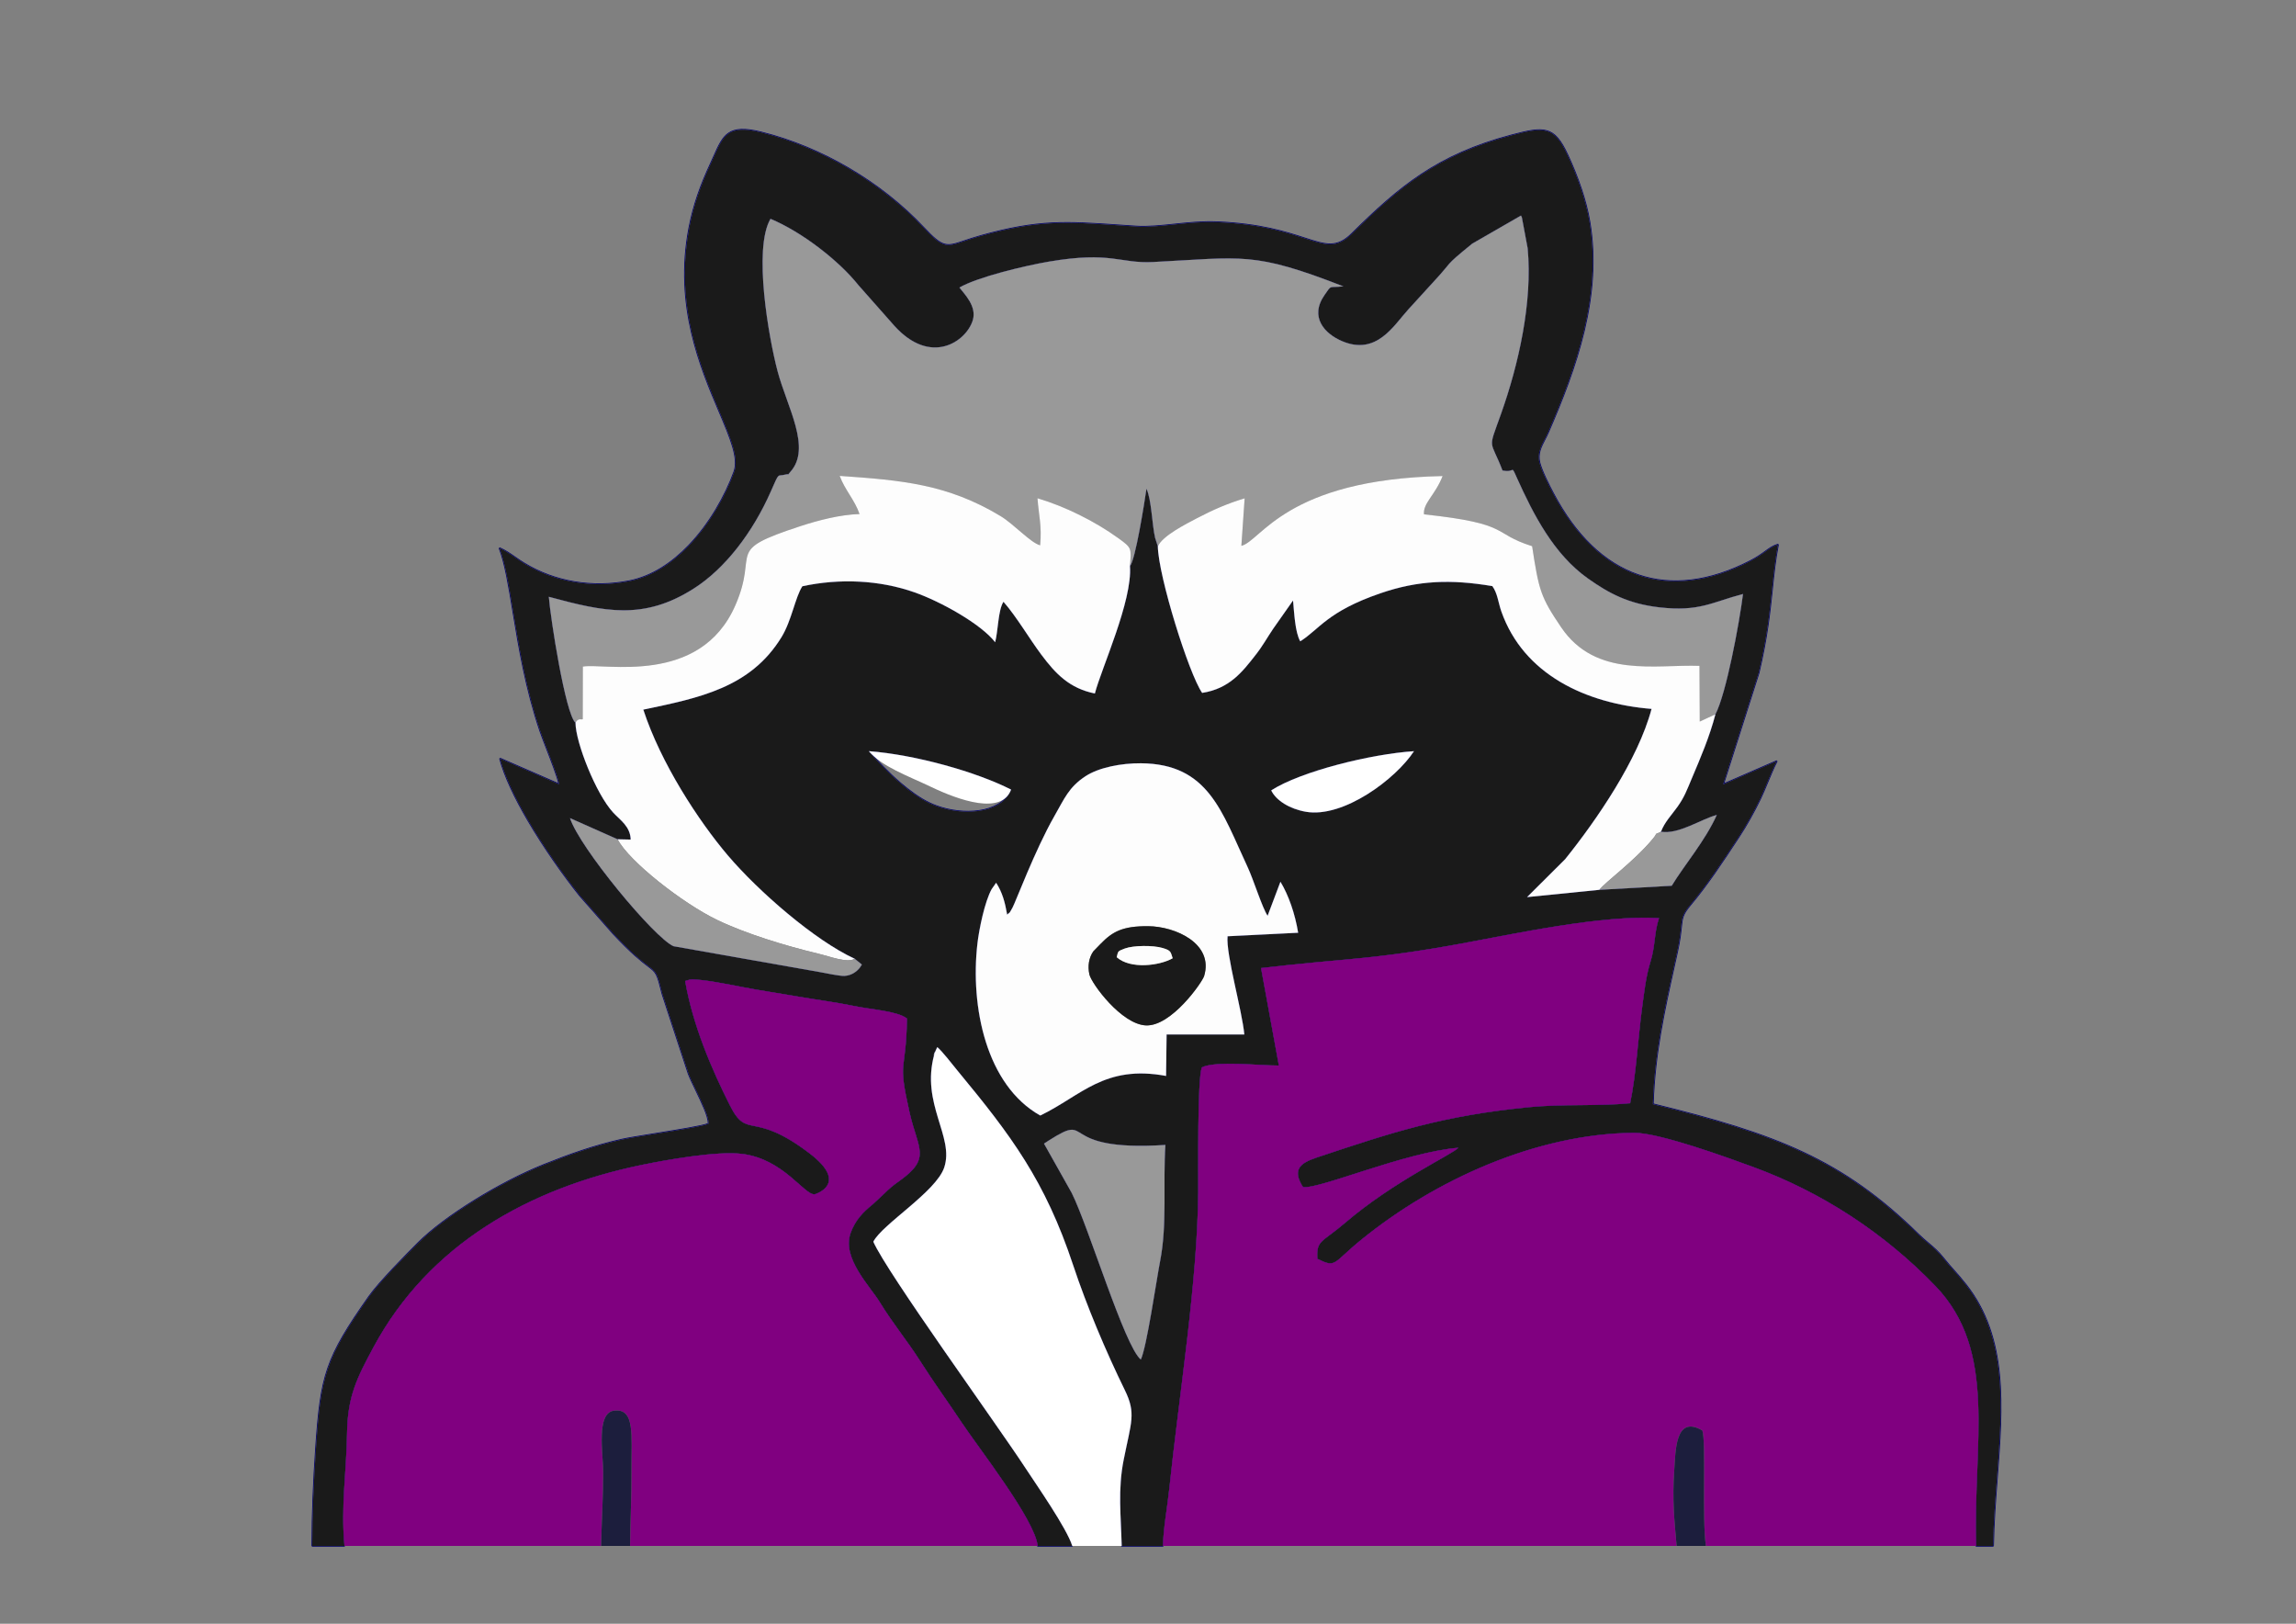 <?xml version="1.0" encoding="UTF-8"?>
<!DOCTYPE svg PUBLIC "-//W3C//DTD SVG 1.1//EN" "http://www.w3.org/Graphics/SVG/1.1/DTD/svg11.dtd">
<!-- Creator: CorelDRAW 2019 (64-Bit) -->
<svg xmlns="http://www.w3.org/2000/svg" xml:space="preserve" width="11.693in" height="8.268in" version="1.1" style="shape-rendering:geometricPrecision; text-rendering:geometricPrecision; image-rendering:optimizeQuality; fill-rule:evenodd; clip-rule:evenodd"
viewBox="0 0 11692.91 8267.72"
 xmlns:xlink="http://www.w3.org/1999/xlink">
 <rect x="0" y="0" width="11692.91" height="8267.72" fill="#808080" stroke="none"/>
 <defs>
  <style type="text/css">
   <![CDATA[
    .fil1 {fill:#000066}
    .fil0 {fill:#1A1A1A}
    .fil6 {fill:#1C1E3D}
    .fil2 {fill:purple}
    .fil3 {fill:#999999}
    .fil4 {fill:#FDFDFD}
    .fil5 {fill:white}
   ]]>
  </style>
 </defs>
 <g id="Layer_x0020_1">
  <g id="_1492509154880">
   <g>
    <path class="fil0" d="M5342.88 5805.99c232.17,-147.31 26.32,60.28 592.3,23.76 -12.99,196.01 9.9,402.49 -26.86,591.02 -19.17,98.3 -67.93,437.47 -98.37,501.76 -82.65,-66.3 -264.43,-672.47 -351.81,-847.95l-141.33 -251.51 26.09 -17.08zm-213.74 -1149.07c20.7,-19.72 5.56,2.23 27.44,-35.76 13.75,-23.85 114.08,-292.3 211.89,-463.63 52.65,-92.23 74.55,-148.83 157.88,-204.13 69.96,-46.43 185.85,-67.77 283.94,-67.03 344.54,2.59 411.74,246.76 544.23,530.25 29.55,63.22 73.9,206.44 101.06,246.21l65.33 -173.2c41.43,68.09 74.46,163.26 90.21,259.72l-359.37 17.89c-9.37,90.55 74.07,377.91 85.24,500.01l-395.83 -0.03 -2.67 211.22c-314.57,-58.36 -431.29,100.76 -640.66,201.57 -274.47,-153.74 -357.58,-551.91 -319.98,-876.77 8.15,-70.36 36.97,-213.42 72.83,-276.74l22.32 -31.71c31.83,49.22 45.13,99.31 56.12,162.11zm1344.9 -632.54c151.54,-97.4 508.37,-185.22 727,-199.55 -92.99,142.21 -359.74,341.52 -550.51,308.53 -82.87,-14.33 -152.53,-57.95 -176.49,-108.98zm-1324.8 -4c-48.44,130.61 -270.63,138.46 -415.5,69.25 -117.19,-55.99 -243.36,-186.4 -309.04,-264.94 237.82,18.07 547.07,105.4 724.53,195.69zm3586.98 -383.43c-30.45,116.18 -75.27,219.92 -118.7,322.73 -27.6,65.35 -39.11,98.7 -75.3,149.3 -30.39,42.49 -64.35,76.15 -83.3,125.98 91.19,14.5 202.5,-63.85 284.3,-85.46 -59.39,132.09 -163.22,251.89 -229.52,360.62l-368.17 20.66 -368.61 37.11 194.09 -193.28c160.43,-199.79 371.06,-506.16 439.92,-765.04 -333.83,-27.13 -651.57,-174.52 -765.07,-496.45 -15.51,-43.99 -19.28,-92.89 -45.8,-128.81 -210.69,-35.39 -376.86,-29.8 -570.1,36.56 -270.24,92.8 -310.94,183.53 -408.15,244.62 -26.57,-46.44 -30.72,-145.33 -36.68,-208l-100.31 142.71c-34.07,50.09 -52.25,86.07 -90.47,134.79 -64.87,82.69 -131.35,171.53 -272.15,193.06 -68.08,-98.28 -222.76,-593.72 -225.64,-745.98l-13.76 -42.85c-16.09,-67.65 -17.67,-191.79 -44.06,-250.91 -10.01,68.76 -56.61,364.69 -84.18,394.2 13.26,176.92 -145.69,520.68 -178.66,648.6 -129.42,-26.34 -199.25,-99.47 -273.19,-198.39 -61,-81.61 -124.74,-191.46 -192.22,-268.66 -27.19,40.82 -27.04,146.41 -42.41,206.04 -71.84,-92.95 -276.89,-206.99 -410.61,-254.04 -179.05,-63.01 -381.48,-71.9 -571.17,-31 -36.2,54.85 -54.69,174.88 -106.11,258.85 -158.23,258.35 -419.46,309.69 -703.94,369.37 88.58,271.81 280.95,566.19 429.93,741.61 156.11,183.82 444.04,434.02 646.9,527.01l36.19 29.39c-16.96,31.78 -50.28,56.04 -88.66,57.86 -25.62,1.22 -96.65,-14.37 -126.23,-19.59l-744.15 -131.58c-96.79,-41.16 -477.98,-500.66 -527.44,-652.39l242.56 107.87 66.54 1.52c-1.88,-67.02 -53.33,-99.07 -88.57,-136.94 -88.16,-94.75 -191.78,-357.9 -192.48,-457.69 -51.81,-46.25 -127.51,-534.65 -135.89,-641.74 284.83,77.25 483.72,120.12 737.98,-41.78 160.85,-102.42 301.2,-287.04 392.61,-494.45 45.85,-104.05 30.88,-74.59 74.01,-86.04 25.91,-6.88 4.61,9.35 25.39,-13.67 109.75,-121.66 -16.74,-330.3 -65.11,-513.3 -44.54,-168.48 -125.28,-622.98 -35.87,-775.29 159.67,66.71 347.21,211.64 448.39,338.37l181.81 205.58c186.8,207.56 367.36,80 399.94,-27.41 21.53,-70.98 -41.94,-132.35 -68,-166.61 91.62,-53.55 335.37,-111.7 456.48,-132.23 317.46,-53.81 359.95,10.74 528.9,2.19 459.52,-23.26 508.72,-55.56 970.16,124.03 -77,8.49 -57.8,-10.56 -95.58,43.34 -79.19,112.96 0.24,198.3 89.68,235.92 175.24,73.71 261.88,-80.14 335.5,-160.84l125.12 -137.1c108.51,-115.98 48.95,-75.12 201.34,-198.9l248.23 -143c1.84,3.06 3.67,7.25 4.67,9.66l29.41 157.24c25.61,273.4 -45.95,591.59 -136.8,846.17 -66.86,187.34 -54.64,120.68 8.64,284.8 66.14,14.31 41.35,-33.31 73.41,37.79 83.89,186.13 187.48,389.2 362.51,512.87 106.55,75.28 204.63,128.27 363.5,146.43 202.77,23.18 265.69,-25.91 425.47,-68.05 -18.95,149.98 -85.71,508.6 -140.49,612.6zm-7145.93 4234.49l163.9 0c-18.91,-202.86 10.46,-378.06 13.21,-574.89 2.63,-188.63 52.25,-283.93 134.47,-436.68 281.86,-523.62 791.62,-810.46 1368.51,-928.86 124.7,-25.59 382.58,-71.97 510.39,-55.54 211,27.12 314.58,209.76 368,205.62 1.64,-0.13 179.01,-52.01 -25.09,-207.68 -293.22,-223.66 -316.34,-66.22 -406.19,-244.39 -95.39,-189.14 -189.34,-409.81 -228.32,-634.03l23.33 -6.95c44.72,-7.6 227.56,29.69 272.8,38.53 89.78,17.56 182.17,30.67 274.97,46.89 93.37,16.32 201.21,30.36 290.31,48.84 88.13,18.28 221.21,26.09 268.49,63.76 -4.9,289.63 -50.22,197.26 13.02,477.81 42.61,189.03 114.13,232.49 -54.93,351.66 -32.65,23.01 -48.27,36.76 -73.99,62.2l-58.15 54.12c-2.01,1.67 -4.94,3.92 -6.94,5.59 -38.91,32.51 -82.49,72.66 -106.8,142.81 -43.85,126.46 99.57,269.01 148.31,348.65 69.46,113.5 138.92,194.66 208.13,303.54 69.37,109.11 142.62,209.23 206.52,305.84 88.11,133.21 375.29,497.46 390.52,633.15l175.85 0c-27.13,-88.98 -184.22,-313.67 -239.37,-398 -145.92,-223.14 -703.85,-991.98 -773.65,-1150.77 43.41,-87.76 319.09,-254.04 360.85,-377.51 53.31,-157.61 -120.2,-323.4 -50.52,-575.88 13.43,-48.64 -19.33,50.59 6.69,-19.17l8.65 -18.48c27.21,22.91 72.91,83.44 105.88,123.28 270.33,326.68 443.44,556.86 586.11,987.13 68.62,206.94 167.24,440.49 263.51,636.88 58.13,118.59 31.87,161.97 -6.5,355.86 -29.81,150.61 -13.6,281.48 -9.76,436.66l209.94 0c3.11,-99.41 22.3,-194.62 32.4,-291.29 49.72,-475.98 143.51,-1050.76 147.2,-1507.78 0.88,-109.37 -4.89,-572.07 18.37,-637.57 72.89,-35.05 293.24,-9.04 392.5,-9.32l-90.79 -496.4c412.86,-48.88 558.36,-40.22 1018.51,-124.44 267.5,-48.96 718.62,-147.67 1008.3,-129.74 -24.55,71.54 -18.67,143.22 -43.22,221.5 -23.76,75.76 -32.36,157.48 -42.26,230.35 -21.24,156.38 -30.3,342.74 -61.39,490.57 -162.52,16.26 -344.07,3.09 -516.74,20.3 -439.66,43.81 -687.99,125.5 -1081.4,256.87 -88.57,29.57 -121.85,64.7 -68.06,149.82 84.59,11.38 519.91,-178.37 791.34,-200.18 -30.3,33.81 -328.71,169.89 -576.61,382.11 -120.38,103.05 -146.73,86.75 -141.59,183.39 98.52,48.07 74.6,23.43 225.62,-98.94 373.31,-302.5 889.26,-538.32 1386.13,-542.74 128.74,-1.15 478.61,126.72 605.68,173.24 352.05,128.9 670.3,337.18 929.71,606.36 320,332.06 191.74,797.69 207.89,1323.89l86.4 0c7.85,-486.73 140.04,-974.74 -138.59,-1329.38 -43.62,-55.52 -74.66,-84.79 -114.73,-135.24 -43.29,-54.5 -79.72,-74.27 -128.15,-121.73 -388.51,-380.69 -724.57,-509.41 -1351.26,-662.88 8.72,-278.92 67,-517.75 123.59,-775.6 35.24,-160.58 4.06,-164.28 64.96,-236.92 90.16,-107.53 164.16,-220.17 249.28,-349.51 37.19,-56.52 77.79,-128.72 108.32,-192.27 28.47,-59.25 56.06,-137.47 85.2,-192.95l-273.8 119.22 181.39 -568.81c71.32,-303.96 60.97,-459.69 98.57,-652.96 -48.92,15.04 -65.57,45.46 -140.92,84.28 -421.25,217.06 -778.06,84.75 -1004.94,-344.98 -21.33,-40.41 -58.55,-113.27 -69.2,-156.2 -14.86,-59.89 21.12,-102 43.78,-154.05 143.5,-329.61 274.83,-697.33 210.7,-1074.12 -19.96,-117.31 -65.55,-238.82 -111.52,-337.74 -68.72,-147.82 -117.09,-145.28 -286.53,-100.31 -375.28,99.62 -568.14,260.41 -811.46,501.04 -142.5,140.93 -207.41,-39.68 -687.64,-59.32 -147.62,-6.04 -290.43,29.98 -412.49,22.09 -326.28,-21.11 -466.63,-42.09 -788.71,47.79 -175.69,49.04 -170.08,89 -292.77,-41.75 -209.24,-222.99 -508.46,-405.82 -826.26,-485.01 -185.72,-46.28 -196.48,27.35 -258.02,160.43 -48.65,105.22 -86.13,205.54 -109.42,327.89 -120.32,632.18 295.93,1057.52 229.7,1239.65 -79.57,218.8 -273.44,505.09 -534.27,556.83 -187.02,37.09 -378.97,5.71 -536.13,-90.26 -46.83,-28.6 -79.98,-58.43 -125.62,-78.29 67.7,174.4 79.33,554.11 208.28,933.13 18.89,55.52 93.29,234.72 95.48,269.72l-301.14 -131.19c57.07,214.21 269.77,525.72 406.33,697.01l169.31 192.62c233.72,250.96 206.29,125.88 251.91,309.69l132.92 405.03c25.71,67.73 103.42,200.07 102.17,254.94 -32.13,18.72 -363.24,63.39 -442.07,81.24 -145.53,32.95 -268.16,77.28 -395.76,128.25 -225.86,90.21 -506.41,264.01 -639.73,397.02 -57.36,57.23 -200.91,202.56 -251.2,274.11 -221.54,315.15 -245.53,399.11 -270.96,774.52 -11.14,164.44 -18.71,331.58 -18.71,494.96z"/>
    <path id="1" class="fil1" d="M5342.88 5805.99c232.17,-147.31 26.32,60.28 592.3,23.76 -12.99,196.01 9.9,402.49 -26.86,591.02 -19.17,98.3 -67.93,437.47 -98.37,501.76 -82.65,-66.3 -264.43,-672.47 -351.81,-847.95l-141.33 -251.51 26.09 -17.08zm-213.74 -1149.07c20.7,-19.72 5.56,2.23 27.44,-35.76 13.75,-23.85 114.08,-292.3 211.89,-463.63 52.65,-92.23 74.55,-148.83 157.88,-204.13 69.96,-46.43 185.85,-67.77 283.94,-67.03 344.54,2.59 411.74,246.76 544.23,530.25 29.55,63.22 73.9,206.44 101.06,246.21l65.33 -173.2c41.43,68.09 74.46,163.26 90.21,259.72l-359.37 17.89c-9.37,90.55 74.07,377.91 85.24,500.01l-395.83 -0.03 -2.67 211.22c-314.57,-58.36 -431.29,100.76 -640.66,201.57 -274.47,-153.74 -357.58,-551.91 -319.98,-876.77 8.15,-70.36 36.97,-213.42 72.83,-276.74l22.32 -31.71c31.83,49.22 45.13,99.31 56.12,162.11zm1344.9 -632.54c151.54,-97.4 508.37,-185.22 727,-199.55 -92.99,142.21 -359.74,341.52 -550.51,308.53 -82.87,-14.33 -152.53,-57.95 -176.49,-108.98zm-2049.33 -199.69c237.82,18.07 547.07,105.4 724.53,195.69 -48.44,130.61 -270.63,138.46 -415.5,69.25 -117.19,-55.99 -243.36,-186.4 -309.04,-264.94zm3175.34 -840.37c-210.69,-35.39 -376.86,-29.8 -570.1,36.56 -270.24,92.8 -310.94,183.53 -408.15,244.62 -26.57,-46.44 -30.72,-145.33 -36.68,-208l-100.31 142.71c-34.07,50.09 -52.25,86.07 -90.47,134.79 -64.87,82.69 -131.35,171.53 -272.15,193.06 -68.08,-98.28 -222.76,-593.72 -225.64,-745.98l-13.76 -42.85c-16.09,-67.65 -17.67,-191.79 -44.06,-250.91 -10.01,68.76 -56.61,364.69 -84.18,394.2 13.26,176.92 -145.69,520.68 -178.66,648.6 -129.42,-26.34 -199.25,-99.47 -273.19,-198.39 -61,-81.61 -124.74,-191.46 -192.22,-268.66 -27.19,40.82 -27.04,146.41 -42.41,206.04 -71.84,-92.95 -276.89,-206.99 -410.61,-254.04 -179.05,-63.01 -381.48,-71.9 -571.17,-31 -36.2,54.85 -54.69,174.88 -106.11,258.85 -158.23,258.35 -419.46,309.69 -703.94,369.37 88.58,271.81 280.95,566.19 429.93,741.61 156.11,183.82 444.04,434.02 646.9,527.01l36.19 29.39c-16.96,31.78 -50.28,56.04 -88.66,57.86 -25.62,1.22 -96.65,-14.37 -126.23,-19.59l-744.15 -131.58c-96.79,-41.16 -477.98,-500.66 -527.44,-652.39l242.56 107.87 66.54 1.52c-1.88,-67.02 -53.33,-99.07 -88.57,-136.94 -88.16,-94.75 -191.78,-357.9 -192.48,-457.69 -51.81,-46.25 -127.51,-534.65 -135.89,-641.74 284.83,77.25 483.72,120.12 737.98,-41.78 160.85,-102.42 301.2,-287.04 392.61,-494.45 45.85,-104.05 30.88,-74.59 74.01,-86.04 25.91,-6.88 4.61,9.35 25.39,-13.67 109.75,-121.66 -16.74,-330.3 -65.11,-513.3 -44.54,-168.48 -125.28,-622.98 -35.87,-775.29 159.67,66.71 347.21,211.64 448.39,338.37l181.81 205.58c186.8,207.56 367.36,80 399.94,-27.41 21.53,-70.98 -41.94,-132.35 -68,-166.61 91.62,-53.55 335.37,-111.7 456.48,-132.23 317.46,-53.81 359.95,10.74 528.9,2.19 459.52,-23.26 508.72,-55.56 970.16,124.03 -77,8.49 -57.8,-10.56 -95.58,43.34 -79.19,112.96 0.24,198.3 89.68,235.92 175.24,73.71 261.88,-80.14 335.5,-160.84l125.12 -137.1c108.51,-115.98 48.95,-75.12 201.34,-198.9l248.23 -143c1.84,3.06 3.67,7.25 4.67,9.66l29.41 157.24c25.61,273.4 -45.95,591.59 -136.8,846.17 -66.86,187.34 -54.64,120.68 8.64,284.8 66.14,14.31 41.35,-33.31 73.41,37.79 83.89,186.13 187.48,389.2 362.51,512.87 106.55,75.28 204.63,128.27 363.5,146.43 202.77,23.18 265.69,-25.91 425.47,-68.05 -18.95,149.98 -85.71,508.6 -140.49,612.6 -30.45,116.18 -75.27,219.92 -118.7,322.73 -27.6,65.35 -39.11,98.7 -75.3,149.3 -30.39,42.49 -64.35,76.15 -83.3,125.98 91.19,14.5 202.5,-63.85 284.3,-85.46 -59.39,132.09 -163.22,251.89 -229.52,360.62l-368.17 20.66 -368.61 37.11 194.09 -193.28c160.43,-199.79 371.06,-506.16 439.92,-765.04 -333.83,-27.13 -651.57,-174.52 -765.07,-496.45 -15.51,-43.99 -19.28,-92.89 -45.8,-128.81zm-964.19 3060c84.59,11.38 519.91,-178.37 791.34,-200.18 -30.3,33.81 -328.71,169.89 -576.61,382.11 -120.38,103.05 -146.73,86.75 -141.59,183.39 98.52,48.07 74.6,23.43 225.62,-98.94 373.31,-302.5 889.26,-538.32 1386.13,-542.74 128.74,-1.15 478.61,126.72 605.68,173.24 352.05,128.9 670.3,337.18 929.71,606.36 320,332.06 191.74,797.69 207.89,1323.89l86.4 0c7.85,-486.73 140.04,-974.74 -138.59,-1329.38 -43.62,-55.52 -74.66,-84.79 -114.73,-135.24 -43.29,-54.5 -79.72,-74.27 -128.15,-121.73 -388.51,-380.69 -724.57,-509.41 -1351.26,-662.88 8.72,-278.92 67,-517.75 123.59,-775.6 35.24,-160.58 4.06,-164.28 64.96,-236.92 90.16,-107.53 164.16,-220.17 249.28,-349.51 37.19,-56.52 77.79,-128.72 108.32,-192.27 28.47,-59.25 56.06,-137.47 85.2,-192.95l-273.8 119.22 181.39 -568.81c71.32,-303.96 60.97,-459.69 98.57,-652.96 -48.92,15.04 -65.57,45.46 -140.92,84.28 -421.25,217.06 -778.06,84.75 -1004.94,-344.98 -21.33,-40.41 -58.55,-113.27 -69.2,-156.2 -14.86,-59.89 21.12,-102 43.78,-154.05 143.5,-329.61 274.83,-697.33 210.7,-1074.12 -19.96,-117.31 -65.55,-238.82 -111.52,-337.74 -68.72,-147.82 -117.09,-145.28 -286.53,-100.31 -375.28,99.62 -568.14,260.41 -811.46,501.04 -142.5,140.93 -207.41,-39.68 -687.64,-59.32 -147.62,-6.04 -290.43,29.98 -412.49,22.09 -326.28,-21.11 -466.63,-42.09 -788.71,47.79 -175.69,49.04 -170.08,89 -292.77,-41.75 -209.24,-222.99 -508.46,-405.82 -826.26,-485.01 -185.72,-46.28 -196.48,27.35 -258.02,160.43 -48.65,105.22 -86.13,205.54 -109.42,327.89 -120.32,632.18 295.93,1057.52 229.7,1239.65 -79.57,218.8 -273.44,505.09 -534.27,556.83 -187.02,37.09 -378.97,5.71 -536.13,-90.26 -46.83,-28.6 -79.98,-58.43 -125.62,-78.29 67.7,174.4 79.33,554.11 208.28,933.13 18.89,55.52 93.29,234.72 95.48,269.72l-301.14 -131.19c57.07,214.21 269.77,525.72 406.33,697.01l169.31 192.62c233.72,250.96 206.29,125.88 251.91,309.69l132.92 405.03c25.71,67.73 103.42,200.07 102.17,254.94 -32.13,18.72 -363.24,63.39 -442.07,81.24 -145.53,32.95 -268.16,77.28 -395.76,128.25 -225.86,90.21 -506.41,264.01 -639.73,397.02 -57.36,57.23 -200.91,202.56 -251.2,274.11 -221.54,315.15 -245.53,399.11 -270.96,774.52 -11.14,164.44 -18.71,331.58 -18.71,494.96l163.9 0c-18.91,-202.86 10.46,-378.06 13.21,-574.89 2.63,-188.63 52.25,-283.93 134.47,-436.68 281.86,-523.62 791.62,-810.46 1368.51,-928.86 124.7,-25.59 382.58,-71.97 510.39,-55.54 211,27.12 314.58,209.76 368,205.62 1.64,-0.13 179.01,-52.01 -25.09,-207.68 -293.22,-223.66 -316.34,-66.22 -406.19,-244.39 -95.39,-189.14 -189.34,-409.81 -228.32,-634.03l23.33 -6.95c44.72,-7.6 227.56,29.69 272.8,38.53 89.78,17.56 182.17,30.67 274.97,46.89 93.37,16.32 201.21,30.36 290.31,48.84 88.13,18.28 221.21,26.09 268.49,63.76 -4.9,289.63 -50.22,197.26 13.02,477.81 42.61,189.03 114.13,232.49 -54.93,351.66 -32.65,23.01 -48.27,36.76 -73.99,62.2l-58.15 54.12c-2.01,1.67 -4.94,3.92 -6.94,5.59 -38.91,32.51 -82.49,72.66 -106.8,142.81 -43.85,126.46 99.57,269.01 148.31,348.65 69.46,113.5 138.92,194.66 208.13,303.54 69.37,109.11 142.62,209.23 206.52,305.84 88.11,133.21 375.29,497.46 390.52,633.15l175.85 0c-27.13,-88.98 -184.22,-313.67 -239.37,-398 -145.92,-223.14 -703.85,-991.98 -773.65,-1150.77 43.41,-87.76 319.09,-254.04 360.85,-377.51 53.31,-157.61 -120.2,-323.4 -50.52,-575.88 0.56,-2.03 1.04,-3.8 1.44,-5.33 1.39,-3.61 3.12,-8.17 5.24,-13.84l8.65 -18.48c27.21,22.91 72.91,83.44 105.88,123.28 270.33,326.68 443.44,556.86 586.11,987.13 68.62,206.94 167.24,440.49 263.51,636.88 58.13,118.59 31.87,161.97 -6.5,355.86 -29.81,150.61 -13.6,281.48 -9.76,436.66l209.94 0c3.11,-99.41 22.3,-194.62 32.4,-291.29 49.72,-475.98 143.51,-1050.76 147.2,-1507.78 0.88,-109.37 -4.89,-572.07 18.37,-637.57 72.89,-35.05 293.24,-9.04 392.5,-9.32l-90.79 -496.4c412.86,-48.88 558.36,-40.22 1018.51,-124.44 267.5,-48.96 718.62,-147.67 1008.3,-129.74 -24.55,71.54 -18.67,143.22 -43.22,221.5 -23.76,75.76 -32.36,157.48 -42.26,230.35 -21.24,156.38 -30.3,342.74 -61.39,490.57 -162.52,16.26 -344.07,3.09 -516.74,20.3 -439.66,43.81 -687.99,125.5 -1081.4,256.87 -88.57,29.57 -121.85,64.7 -68.06,149.82zm-1876.48 -680.36c8.56,-32.33 -15.04,38.9 0,0zm742.76 409.82c-38.54,-23.74 -51.33,-31.61 -157.15,35.54l0 0 -22.96 15.04 139.54 248.31 0.09 0.17c34.13,68.52 82.56,202.44 133.88,344.33 78.06,215.84 162.83,450.17 212.98,498.83 21.72,-53.38 52.08,-236.31 74.37,-370.66 8.78,-52.91 16.32,-98.33 21.57,-125.3 22.89,-117.39 22.59,-241.91 22.28,-366.49 -0.18,-73.67 -0.35,-147.39 4.23,-219.59 -300.5,18.84 -382.46,-31.61 -428.83,-60.17zm-359.33 -1123.22l0 0.01c-1.52,1 -4.24,2.8 -10.96,9.2l-6.58 -2.17c-5.47,-31.24 -11.5,-59.31 -20.11,-85.61 -8,-24.44 -18.23,-47.43 -32.31,-70.11l-18.84 26.77c-15.18,26.89 -29.14,68.43 -40.77,112.61 -15.51,58.93 -26.84,122.48 -31.47,162.45 -20.26,175.1 -5.36,371.55 55.83,539.24 51.62,141.45 136.2,262.39 260.39,332.65 52.2,-25.28 98.76,-54.26 144.13,-82.48 134.85,-83.9 259.31,-161.29 492.52,-119.33l2.61 -206.59 3.92 -3.87 391.52 0.03c-5.22,-51.19 -22.24,-129.63 -39.72,-210.22 -24.83,-114.42 -50.59,-233.18 -45.11,-286.27l3.72 -3.52 354.96 -17.67c-7.85,-46.58 -19.73,-92.75 -34.6,-135.57 -14.26,-41.06 -31.3,-79.07 -50.22,-111.44l-62.46 165.57 -6.92 0.83c-16.24,-23.78 -38.22,-83.1 -59.64,-140.9 -14.97,-40.41 -29.68,-80.08 -41.72,-105.87 -14.64,-31.33 -28.39,-61.97 -41.81,-91.85 -108.26,-241.18 -194.76,-433.85 -498.89,-436.14 -51.44,-0.39 -107.85,5.34 -159.89,17.63 -46.39,10.95 -89.25,27.11 -121.87,48.76 -69.93,46.41 -96.22,93.95 -134.53,163.26 -6.8,12.3 -13.99,25.3 -22.11,39.52 -70.78,123.99 -142.95,299.07 -182.53,395.08 -15.08,36.58 -25.45,61.74 -29.38,68.56 -4.87,8.45 -8.13,14.36 -10.22,18.15 -2.04,3.69 -2.98,5.4 -3.92,6.63l0 0c-1.02,1.33 -1.74,1.8 -3.04,2.66zm1650.54 -747.9c-125.78,34.52 -242.3,77.77 -314.24,123.16 12.11,23.74 34.47,45.78 63.53,63.72 30.28,18.7 67.79,32.91 108.56,39.95 84.41,14.59 184.15,-16.97 276.88,-68.94 111.53,-62.5 212.76,-154.43 265.24,-231.24 -113.54,8.24 -262.26,35.55 -399.96,73.34zm-1652.57 127.68l-0.01 -0.01c1.24,-2.6 2.42,-5.29 3.52,-8.04 -90.13,-45.44 -213.51,-90.05 -344.03,-125.3 -123.14,-33.26 -252.61,-58.19 -366.46,-67.62 37.81,44.52 93.06,103.4 154.36,155.95 47.27,40.52 98.12,77.29 147.28,100.78l0.01 -0.01c10.64,5.08 21.75,9.76 33.2,14.01 68.77,25.5 149.16,35.04 218.84,24.54 69.12,-10.41 127.6,-40.52 153.3,-94.31zm3479.42 -87.07c41.37,-97.82 83.31,-196.99 112.22,-307.29l0.32 -0.85c22.96,-43.6 48.15,-132.68 70.99,-232.31 30.61,-133.49 56.98,-285.65 68.34,-373.16 -36.77,9.87 -68.36,20.06 -97.83,29.56 -95.9,30.91 -169.64,54.68 -323.45,37.1 -79.85,-9.13 -144.45,-27.02 -202.48,-52.09 -57.97,-25.04 -109.35,-57.25 -162.83,-95.04 -87.97,-62.15 -157.96,-144.21 -216.46,-234.09 -58.41,-89.72 -105.36,-187.19 -147.37,-280.38l0 -0.02 -4.76 -10.61c-8.59,-19.19 -11.73,-26.17 -14.01,-27.35 -0.46,-0.24 -1.91,0.3 -4.17,1.14 -7.16,2.66 -19.73,7.33 -47.7,1.28l-2.83 -2.43c-13.82,-35.84 -25.19,-60.63 -33.82,-79.45 -12.41,-27.07 -19.3,-42.1 -19.84,-60 -0.67,-22.07 8.48,-47.26 29.02,-103.83 4.54,-12.5 9.66,-26.59 15.96,-44.26 49.11,-137.61 92.57,-293.8 118.05,-451.36 21.57,-133.43 30.26,-267.89 18.57,-392.9l-29.3 -156.67c-0.56,-1.35 -1.35,-3.15 -2.19,-4.89 -0.08,-0.17 -0.16,-0.33 -0.24,-0.5l-244.43 140.81c-100.24,81.43 -108.29,91.23 -133.37,121.8 -12.96,15.8 -30.45,37.11 -67.32,76.51l0.01 0.01 -125.12 137.1c-10.65,11.67 -21.7,25.06 -33.27,39.05 -68.3,82.66 -154.37,186.82 -306.66,122.76 -18.01,-7.57 -35.64,-17.07 -51.7,-28.33 -27.89,-19.55 -51.06,-44.43 -63.35,-73.8 -12.37,-29.55 -13.76,-63.56 2.05,-101.15 5.23,-12.44 12.37,-25.3 21.63,-38.5 2.59,-3.7 5.37,-7.72 7.86,-11.32 11.82,-17.09 16.83,-24.35 24.61,-27.87 5.68,-2.57 12.03,-2.74 23.04,-3.02 6.65,-0.17 15.13,-0.39 26.34,-1.24 -390.11,-150.8 -479.76,-145.46 -799.23,-126.41 -45.85,2.74 -96.44,5.76 -153.8,8.66 -62.23,3.15 -107.3,-3.54 -155.11,-10.63 -82.24,-12.2 -172.67,-25.62 -373.33,8.39 -68.99,11.69 -177.82,35.61 -275.55,63.92 -71.03,20.57 -136.16,43.46 -175.7,65.61 3,3.81 6.37,7.9 9.95,12.26 29.88,36.33 75.05,91.26 55.93,154.32 -9.04,29.8 -29.17,61.07 -57.48,86.56 -23.93,21.54 -53.74,38.99 -87.7,48 -33.96,9.01 -72.05,9.56 -112.52,-2.71 -47.38,-14.37 -97.98,-46.34 -148.92,-102.94l-0.02 -0.03 -181.81 -205.58 -0.14 -0.15c-51.2,-64.13 -124.68,-132.99 -205.46,-193.96 -77.12,-58.2 -160.86,-109.15 -238.19,-141.89 -33.98,60.91 -41.98,168.26 -36.53,286.01 8.3,179.39 47.89,382.56 74.52,483.31 12.14,45.94 29.22,93.5 46.23,140.87 51.13,142.39 101.71,283.28 18,376.06 -6.54,7.25 -8.75,10.41 -9.65,11.69l0 0c-0.72,1.04 -1.12,1.56 -1.98,2.02l-0.03 0.02c-2.43,1.31 -3.3,0.62 -4.75,-0.63l-0.02 0c-0.25,-0.22 -1.03,-0.89 -10.89,1.73 -9.83,2.61 -16.69,3.17 -21.96,3.59 -6.29,0.51 -9.89,0.8 -13.52,5.02 -5.85,6.8 -12.94,22.94 -29.45,60.48l-6.48 14.72c-46.76,106.11 -106.33,206.31 -174.87,292.64 -65.86,82.94 -140.06,153.12 -219.23,203.53 -127.84,81.39 -241.8,111.32 -359.63,111.18 -116.15,-0.14 -235.75,-29.46 -376.07,-67.44 6.21,70.29 35.33,268.49 68.62,425.73 22.08,104.3 45.82,190.26 65.5,207.83l1.31 2.91c0.36,51.33 28.38,146.7 67.53,239.79 36.2,86.09 81.88,170.06 123.91,215.23 7.14,7.68 15.04,15.19 23.05,22.8 31.64,30.09 65.03,61.84 66.57,116.71l-4 4.03 -66.54 -1.52 -1.52 -0.34 -234.21 -104.16c28.29,75.05 125.55,213.59 230.28,343.13 116.41,143.99 241.78,276.6 291.57,298.18l743.69 131.5c6.43,1.13 15.32,2.87 25.31,4.8 33.78,6.56 80.69,15.67 100.06,14.75 17.91,-0.85 34.7,-6.8 49.1,-16.2 14.36,-9.37 26.35,-22.17 34.72,-36.77l-33.26 -27.02c-95.58,-43.9 -209.83,-122.42 -320.29,-212.41 -124.69,-101.59 -244.65,-217.84 -327.51,-315.41 -81.39,-95.84 -175.72,-227.15 -259.06,-370.89 -69.44,-119.79 -131.26,-248.25 -171.61,-372.05l2.94 -5.06 12.76 -2.67c278.64,-58.41 533.66,-111.86 688.63,-364.9 27.21,-44.43 45.2,-99.31 61.52,-149.07 14.39,-43.9 27.51,-83.88 44.67,-109.89l2.46 -1.68c96.1,-20.72 195.5,-28.7 293.5,-23.39 96.07,5.21 190.8,23.22 279.78,54.53 72.11,25.37 164.87,70.15 246.42,120.6 66.96,41.43 126.45,86.75 160.94,128.43 4.63,-20.8 7.81,-46.36 11.05,-72.39 6.16,-49.53 12.53,-100.82 30.04,-127.11l6.23 -0.41c41.52,47.51 81.55,107.19 120.38,165.1 24.41,36.39 48.35,72.1 72.04,103.79 36.81,49.24 72.56,92.05 115.06,125.69 41.6,32.93 89.83,57.23 152.12,70.45 10.22,-38.22 30.57,-93.73 54.01,-157.69 57.17,-156 132.84,-362.46 123.58,-486.01l1.05 -2.97c9.69,-10.37 22.28,-57.5 34.8,-116.13 21.37,-100.06 42.08,-232.81 48.36,-275.95l7.47 -1.04c16.24,36.39 23.16,96.37 29.71,153.18 4.22,36.63 8.3,71.94 14.59,98.42l13.67 42.56 0.19 1.14c1.39,73.46 38.47,227.77 84.04,378.42 47.69,157.67 104.58,311.05 139.52,363.35 134.13,-21.4 199.86,-105.25 262.4,-185.05l4.82 -6.15 0 -0.02c24.05,-30.65 40.13,-56.24 57.26,-83.5 10.01,-15.92 20.39,-32.43 33.06,-51.06l0.03 -0.06 100.31 -142.71 7.12 1.89c1,10.59 1.84,20.56 2.71,31.01 4.87,58.49 11.02,132.19 31.51,171.78 26.02,-16.78 48.2,-35.82 72.27,-56.48 63.29,-54.33 139.55,-119.8 333.16,-186.28 96.95,-33.29 187.15,-51.35 279.56,-56.64 92.34,-5.29 186.83,2.18 292.46,19.92l2.51 1.54c18.16,24.61 25.83,54.72 33.6,85.29 3.82,15.02 7.68,30.16 12.75,44.55 52.67,149.42 149.63,261.03 271.8,340.31 139.72,90.67 312.5,139.12 489.87,153.53l3.49 4.92c-30.04,112.92 -86.94,234.81 -154.88,352.96 -88.21,153.41 -195.04,300.52 -285.78,413.54l-0.29 0.32 -186.26 185.48 357.63 -36 0.17 -0.02 366.11 -20.54c23.54,-38.4 51.8,-78.34 81.07,-119.71 51.31,-72.51 105.78,-149.47 143.63,-231.01 -25.63,7.71 -54.02,20.38 -83.59,33.58 -63.8,28.47 -133.08,59.38 -194.23,49.66l-3.06 -5.26c13.94,-36.68 35.78,-64.56 58.41,-93.47 8.43,-10.77 16.99,-21.7 25.36,-33.4 30.99,-43.33 43.78,-74.01 64.37,-123.45 2.93,-7.04 6.15,-14.77 10.52,-25.1l6.3 -14.91zm-6866.02 3932.13l-163.9 0 -3.94 -3.94c0,-81.52 1.9,-164.22 5.2,-247.23 3.29,-82.94 7.97,-165.86 13.53,-247.99 12.74,-188.05 25.14,-303.15 62.15,-410.87 37.01,-107.72 98.54,-207.76 209.53,-365.65 25.28,-35.96 73.87,-90.33 123.3,-142.86 49.29,-52.38 99.61,-103.1 128.35,-131.78 66.75,-66.6 170.26,-143.36 285.32,-214.77 115.35,-71.58 242.41,-137.84 355.73,-183.11 63.83,-25.49 126.46,-49.35 191.37,-70.95 64.94,-21.62 132.12,-40.99 204.97,-57.48 30.21,-6.84 97.39,-17.61 170.63,-29.35 114.3,-18.32 243.43,-39.03 268.38,-50.46 -0.64,-36.29 -33.84,-105.15 -63.54,-166.73 -15.33,-31.8 -29.76,-61.7 -38.38,-84.43l-0.06 -0.17 -132.92 -405.03 -0.08 -0.28c-26.51,-106.83 -28.02,-107.99 -71.35,-141.01 -31.12,-23.72 -83.25,-63.45 -179.62,-166.94l-0.08 -0.08 -169.31 -192.62 -0.12 -0.15c-77.93,-97.74 -180.64,-241.11 -265.14,-386.07 -63.81,-109.47 -117.28,-219.91 -141.92,-312.39l5.37 -4.6 294.72 128.39c-5.91,-30.54 -37.43,-112.31 -63.23,-179.26 -13.28,-34.46 -25.07,-65.02 -31.11,-82.81 -73.14,-214.96 -108.57,-430.07 -137.86,-607.91 -22.37,-135.79 -41.16,-249.82 -70.36,-325.06l5.23 -5.01c29.36,12.77 53.44,29.49 79.18,47.37 14.69,10.2 29.94,20.8 46.93,31.17 77.88,47.56 164.37,79.17 254.55,94.35 90.82,15.29 185.42,13.92 278.78,-4.6 114.7,-22.75 216.45,-91.31 301.1,-179.54 106.61,-111.11 186.08,-253.37 230.23,-374.78 24.51,-67.41 -19.14,-170.4 -76.6,-305.98 -95.31,-224.87 -228.31,-538.7 -153.26,-933.05 11.69,-61.41 26.93,-117.26 45.33,-170.92 18.4,-53.63 39.99,-105.15 64.37,-157.89 6.06,-13.12 11.44,-25.21 16.56,-36.7 49.55,-111.39 74.96,-168.52 245.97,-125.9 156.51,39 308.54,103.08 447.57,184.69 143.94,84.49 273.96,187.77 380.62,301.44 96.97,103.34 112.31,98.17 204.06,67.25 22.87,-7.7 50.38,-16.98 84.81,-26.59 292.94,-81.75 435.8,-72 703.96,-53.7 27.39,1.87 56.11,3.83 86.05,5.77 60.13,3.89 125.5,-2.95 194,-10.12 70.15,-7.34 143.59,-15.02 218.39,-11.97 221.56,9.06 354.91,52.3 448.24,82.56 107.69,34.91 161.25,52.28 236.47,-22.11 121.79,-120.44 230.99,-220.93 356.86,-303.88 125.89,-82.96 268.3,-148.24 456.37,-198.17 85.37,-22.66 140.32,-34.61 183.12,-22.11 43.15,12.59 73.09,49.54 107.97,124.57 24.96,53.72 49.82,114.07 70.52,176.77 17.53,53.1 32.12,107.95 41.31,161.96 32.17,188.98 15.33,375.63 -27.54,556.3 -42.81,180.46 -111.61,355.02 -183.44,520.03 -5.4,12.41 -11.5,24.15 -17.48,35.69 -19.05,36.72 -37.09,71.49 -26.08,115.85 5.26,21.18 17.13,49.89 30.35,78.33 13.26,28.53 27.87,56.8 38.52,76.97 113.74,215.42 260.15,355.75 430.91,414.36 168.35,57.79 360.6,36.22 568.76,-71.05 35.13,-18.1 57.43,-34.37 76.2,-48.07 21.68,-15.82 38.8,-28.31 65.37,-36.48l5.01 4.49c-14.98,77.01 -22.34,148.09 -30.3,224.97 -12.01,116.04 -25.41,245.33 -68.3,428.14l-0.09 0.29 -178.76 560.57 265.87 -115.77 5.04 5.43c-16.13,30.7 -31.83,68.56 -47.48,106.26 -12.47,30.05 -24.91,60.02 -37.66,86.55 -15.4,32.06 -33.3,66.2 -51.96,99.33 -18.55,32.93 -37.99,65.08 -56.62,93.39l-1.59 2.42c-84.54,128.47 -158.28,240.51 -247.94,347.46 -37.51,44.74 -39.38,62.83 -44.17,109.22 -2.9,28.06 -6.84,66.24 -19.96,126.01 -3.92,17.86 -9.74,44.13 -15.59,70.56 -51.03,230.32 -99.6,449.53 -107.81,701.16 312.06,76.5 552.07,146.98 762.58,245.74 211.33,99.15 392.82,226.73 587.4,417.4 18.24,17.87 34.74,31.78 50.54,45.1 26.34,22.2 50.79,42.81 77.94,76.99 19.13,24.08 36.11,43.25 53.38,62.74 19.11,21.56 38.58,43.52 61.36,72.52 213.61,271.89 186.89,621.03 158.8,988.02 -8.69,113.6 -17.53,228.93 -19.38,343.85l-3.92 3.87 -86.4 0 -3.92 -3.83c-4.02,-131.05 0.91,-258.28 5.64,-380.61 14.26,-368.37 26.8,-692.43 -212.43,-940.67 -129.72,-134.61 -274.2,-253.98 -430.26,-355.76 -155.49,-101.41 -322.52,-185.39 -497.98,-249.63 -63.52,-23.26 -182.76,-66.85 -302.03,-104.44 -119.14,-37.54 -238.4,-69.14 -302.27,-68.58 -235.88,2.1 -476.14,56.49 -703.36,145.46 -250.42,98.05 -484.95,238.09 -680.33,396.41 -38.02,30.81 -64.88,55.36 -85.4,74.12 -62.98,57.57 -68.33,62.44 -144.42,25.32l-2.2 -3.33c-3.89,-73.21 9.72,-83.4 66.35,-125.8 19.76,-14.8 44.91,-33.63 76.62,-60.77 167.41,-143.31 357.74,-251.91 473.26,-317.83 44.39,-25.32 77.66,-44.31 94.01,-56.28 -151.69,14.68 -350.89,78.57 -511.6,130.11 -127.41,40.86 -230.75,74.01 -268.37,68.95l-2.8 -1.8c-27.76,-43.92 -32.88,-75.26 -19.48,-99.72 13.22,-24.13 44.42,-40.82 89.61,-55.91 196.87,-65.74 357.45,-119.05 523.63,-161.36 166.35,-42.35 338.53,-73.76 558.63,-95.69 87.68,-8.74 177.63,-9.65 266.2,-10.56 84.88,-0.86 168.53,-1.72 247.67,-9.46 19.19,-92.38 29.92,-199.63 40.46,-305.06 6.25,-62.58 12.45,-124.54 20.31,-182.41 1.38,-10.16 2.66,-19.89 3.94,-29.67 8.55,-65.13 17.79,-135.43 38.45,-201.33 12.01,-38.31 16.7,-75.09 21.28,-111.04 4.55,-35.75 9,-70.7 20.34,-105.66 -246.81,-14.02 -608.48,55.06 -874.39,105.86 -45.43,8.68 -88.06,16.82 -127.85,24.11 -303.48,55.54 -470.18,70.71 -666.86,88.6 -100.41,9.13 -208.69,18.99 -347.74,35.39l90.03 492.28 -3.86 4.63c-27.22,0.07 -63.24,-1.8 -102.81,-3.86 -104.29,-5.43 -233.38,-12.14 -286.47,12.09 -18.43,57.59 -17.9,376.57 -17.61,548.24 0.06,37.06 0.11,67.28 -0.04,86.53 -2.59,321.91 -49.81,701.86 -94.89,1064.65 -19,152.97 -37.64,302.91 -52.32,443.49 -3.62,34.71 -8.41,69.17 -13.21,103.68 -8.57,61.76 -17.2,123.76 -19.18,187.31l-3.92 3.83 -209.94 0 -3.92 -3.85c-0.85,-34.39 -2.33,-67.81 -3.76,-100.5 -5.03,-114.14 -9.67,-219.52 13.58,-337.01 6.47,-32.69 12.58,-61.02 17.99,-86.15 26.63,-123.56 36.6,-169.81 -11.16,-267.23 -49.67,-101.32 -99.96,-212.51 -146.43,-324.82 -43.67,-105.54 -83.99,-212.15 -117.28,-312.55 -71.22,-214.78 -150.04,-379.64 -244.8,-531.57 -94.76,-151.94 -205.55,-291.06 -340.62,-454.29 -7.83,-9.47 -17.03,-20.92 -26.53,-32.74 -26.23,-32.66 -54.92,-68.37 -74.98,-86.66l-6.35 13.57c-1.85,4.95 -3.52,9.13 -5.02,12.61 -0.39,1.81 -0.89,3.85 -1.52,6.13 -37.75,136.77 -3.45,248.23 26.84,346.67 25.5,82.89 48.21,156.69 23.61,229.43 -24.06,71.15 -123.66,155.45 -213.26,231.29 -66.57,56.34 -127.59,107.98 -146.95,145.06 48.53,108.14 311.92,484.88 524.83,789.4 106.09,151.75 199.68,285.61 247.75,359.12 9.72,14.86 21.73,32.8 35.48,53.32 69.07,103.12 181.63,271.17 204.35,345.7l-3.75 5.07 -175.85 0 -3.91 -3.51c-11.55,-102.89 -182.37,-340.38 -301.21,-505.61 -36.48,-50.71 -68.08,-94.66 -88.68,-125.8 -26.15,-39.53 -53.61,-79.3 -81.72,-120 -41.21,-59.67 -83.83,-121.38 -124.85,-185.9 -32.19,-50.63 -64.31,-95.13 -96.46,-139.65 -37.21,-51.53 -74.47,-103.13 -111.7,-163.95 -10.41,-17 -25.2,-36.96 -41.56,-59.01 -60.51,-81.59 -142.19,-191.73 -107.1,-292.96 12.33,-35.59 29.55,-63.56 48.6,-86.74 19.02,-23.15 39.8,-41.45 59.38,-57.81 0.97,-0.81 2.35,-1.91 3.72,-2.99 1.03,-0.82 1.98,-1.57 3.24,-2.61l57.98 -53.96 0 0c12.92,-12.78 23.31,-22.62 34.54,-32.14 11.28,-9.56 23.43,-18.81 39.87,-30.4 129.61,-91.36 115.26,-137.42 82.82,-241.52 -9.3,-29.85 -20.07,-64.39 -29.46,-106.07 -40.32,-178.86 -36.66,-206.81 -27.35,-278.06 5.27,-40.28 12.37,-94.57 14.2,-198.71 -33.66,-25.37 -109.21,-36.79 -181.13,-47.66 -29.62,-4.48 -58.64,-8.86 -84.19,-14.16 -55.13,-11.43 -117.31,-21.15 -178.79,-30.76 -38.35,-5.99 -76.46,-11.95 -111.41,-18.06 -36.29,-6.34 -71.56,-12.06 -106.65,-17.76l0 -0c-56.9,-9.22 -113.33,-18.38 -168.4,-29.15l-11 -2.17c-58.07,-11.46 -218.81,-43.19 -260.17,-36.39l-19.74 5.88c19.52,110.67 52.42,220.48 92.21,326.02 40.23,106.69 87.51,209.03 135.15,303.48 43.77,86.78 71.29,92.37 123.03,102.84 54.04,10.94 133.75,27.09 282.04,140.2 51.28,39.11 78.83,71.92 91.22,99.12 10.75,23.58 10.27,43.11 3.96,59 -6.28,15.81 -18.3,27.84 -30.72,36.65 -19.59,13.89 -40.86,19.91 -41.45,19.96l-0.02 0c-20.96,1.63 -47.42,-21.83 -83.34,-53.68 -61.67,-54.69 -152.04,-134.82 -285.44,-151.97 -51.26,-6.59 -123.81,-2.98 -200.27,5.34 -113.07,12.3 -234.6,34.92 -308.84,50.16 -301.96,61.97 -585.46,170.15 -827.37,334.34 -219.43,148.93 -404.68,344 -538.46,592.54 -41.04,76.25 -73.95,138.17 -96.84,204.3 -22.87,66.1 -35.87,136.71 -37.17,230.57 -0.99,70.87 -5.41,138.69 -9.78,205.99 -7.81,120.19 -15.53,238.77 -3.44,368.49l-3.91 4.29z"/>
   </g>
   <path class="fil2" d="M5922.44 7871.45l2616.17 0c-12.08,-133.66 -22.3,-238.03 -12.38,-380.8 7.02,-101 3.98,-288.13 143.32,-207.04 19.77,54.25 -2.26,451.44 18.04,587.84l1376.41 0c-16.14,-526.2 112.11,-991.84 -207.89,-1323.89 -259.41,-269.19 -577.66,-477.46 -929.71,-606.36 -127.07,-46.52 -476.94,-174.39 -605.68,-173.24 -496.87,4.43 -1012.82,240.24 -1386.13,542.74 -151.02,122.37 -127.09,147.02 -225.62,98.94 -5.13,-96.64 21.22,-80.34 141.59,-183.39 247.91,-212.21 546.31,-348.3 576.61,-382.11 -271.43,21.8 -706.75,211.56 -791.34,200.18 -53.8,-85.11 -20.51,-120.24 68.06,-149.82 393.41,-131.37 641.74,-213.06 1081.4,-256.87 172.68,-17.21 354.22,-4.03 516.74,-20.3 31.09,-147.83 40.15,-334.19 61.39,-490.57 9.9,-72.87 18.5,-154.59 42.26,-230.35 24.55,-78.29 18.67,-149.96 43.22,-221.5 -289.69,-17.93 -740.8,80.78 -1008.3,129.74 -460.15,84.22 -605.65,75.56 -1018.51,124.44l90.79 496.4c-99.26,0.28 -319.61,-25.73 -392.5,9.32 -23.26,65.5 -17.48,528.21 -18.37,637.57 -3.69,457.02 -97.47,1031.8 -147.2,1507.78 -10.1,96.67 -29.3,191.87 -32.4,291.29z"/>
   <path class="fil2" d="M1754.18 7871.45l1307.01 0c2.78,-125.94 10.71,-247.41 10.69,-374.7 -0.02,-94.81 -36.99,-300.85 54.04,-313.65 110.71,-15.57 88.7,130.34 89.94,301.16 0.95,130.24 -5.85,258.17 -7.19,387.19l2076.08 0c-15.23,-135.69 -302.41,-499.94 -390.52,-633.15 -63.9,-96.61 -137.16,-196.73 -206.52,-305.84 -69.21,-108.88 -138.67,-190.04 -208.13,-303.54 -48.74,-79.63 -192.16,-222.18 -148.31,-348.65 24.31,-70.16 67.89,-110.3 106.8,-142.81 2,-1.67 4.93,-3.93 6.94,-5.59l58.15 -54.12c25.72,-25.44 41.34,-39.19 73.99,-62.2 169.06,-119.17 97.54,-162.63 54.93,-351.66 -63.24,-280.56 -17.92,-188.19 -13.02,-477.81 -47.28,-37.67 -180.36,-45.48 -268.49,-63.76 -89.1,-18.48 -196.94,-32.52 -290.31,-48.84 -92.8,-16.22 -185.2,-29.33 -274.97,-46.89 -45.23,-8.84 -228.07,-46.13 -272.8,-38.53l-23.33 6.95c38.98,224.22 132.93,444.89 228.32,634.03 89.85,178.17 112.97,20.73 406.19,244.39 204.1,155.67 26.73,207.55 25.09,207.68 -53.41,4.15 -157,-178.5 -368,-205.62 -127.8,-16.43 -385.68,29.94 -510.39,55.54 -576.89,118.4 -1086.65,405.24 -1368.51,928.86 -82.22,152.75 -131.84,248.05 -134.47,436.68 -2.75,196.83 -32.12,372.03 -13.21,574.89z"/>
   <path class="fil3" d="M2930.82 3680.35c10.65,-22.94 29.77,-17.17 30.2,-17.27 0.96,-0.23 4.63,-0.07 6.78,-0.79l0.55 -268.17c109.04,-19.88 596.21,100.25 776.34,-311.24 123.34,-281.76 -63.99,-274.74 332.59,-404.19 88.31,-28.83 201.02,-58.53 300.22,-61.33 -25.07,-72.75 -74.17,-121.52 -101.14,-194.31 311.35,21.91 547.58,40.59 819.47,204.89 68.31,41.28 152.93,136.07 201.43,148.63 9.25,-98.95 -7.25,-152.68 -13.57,-239.61 140.08,41.56 292.53,117.13 411.72,203.3 69.48,50.23 66.1,49.85 59.16,142.28 27.56,-29.52 74.17,-325.45 84.18,-394.2 26.39,59.12 27.97,183.26 44.06,250.91l13.76 42.85c23.44,-53.97 143.36,-114.22 200.07,-143.92 79.22,-41.48 153.28,-74.1 241.98,-100.87l-16.64 241.92c100.68,-23.85 225.78,-338.84 1024.81,-355.35 -37.48,96.73 -100.99,138.5 -94.67,194.96 448.01,47.98 340.37,95.76 550.58,162.25 34.63,226.84 43.49,258.87 148.33,413.6 176.35,260.28 484.45,187.21 703.89,195.67l1.39 283.7 79.92 -37.08c54.78,-104 121.54,-462.62 140.49,-612.6 -159.79,42.14 -222.7,91.23 -425.47,68.05 -158.87,-18.16 -256.94,-71.15 -363.5,-146.43 -175.04,-123.67 -278.62,-326.74 -362.51,-512.87 -32.05,-71.1 -7.27,-23.48 -73.41,-37.79 -63.28,-164.13 -75.5,-97.46 -8.64,-284.8 90.85,-254.57 162.41,-572.77 136.8,-846.17l-29.41 -157.24c-1,-2.41 -2.83,-6.59 -4.67,-9.66l-248.23 143c-152.39,123.78 -92.83,82.91 -201.34,198.9l-125.12 137.1c-73.63,80.7 -160.27,234.56 -335.5,160.84 -89.43,-37.61 -168.87,-122.96 -89.68,-235.92 37.78,-53.9 18.58,-34.85 95.58,-43.34 -461.44,-179.59 -510.64,-147.29 -970.16,-124.03 -168.95,8.55 -211.44,-56 -528.9,-2.19 -121.11,20.53 -364.87,78.68 -456.48,132.23 26.06,34.25 89.54,95.62 68,166.61 -32.58,107.41 -213.15,234.97 -399.94,27.41l-181.81 -205.58c-101.18,-126.73 -288.73,-271.67 -448.39,-338.37 -89.41,152.31 -8.67,606.81 35.87,775.29 48.37,183 174.86,391.64 65.11,513.3 -20.77,23.02 0.53,6.79 -25.39,13.67 -43.13,11.44 -28.16,-18.01 -74.01,86.04 -91.41,207.41 -231.76,392.03 -392.61,494.45 -254.26,161.89 -453.15,119.03 -737.98,41.78 8.38,107.09 84.07,595.49 135.89,641.74z"/>
   <path class="fil4" d="M2930.82 3680.35c0.7,99.78 104.32,362.93 192.48,457.69 35.23,37.87 86.69,69.92 88.57,136.94l-66.54 -1.52c57.62,111.98 330.94,325.8 506.3,410.34 145.4,70.09 348.65,132.25 516.01,172.15 61.99,14.78 146.38,48.46 185.43,25.95 -202.86,-92.99 -490.79,-343.19 -646.9,-527.01 -148.98,-175.42 -341.35,-469.8 -429.93,-741.61 284.48,-59.68 545.71,-111.02 703.94,-369.37 51.42,-83.96 69.91,-204 106.11,-258.85 189.68,-40.9 392.12,-32.01 571.17,31 133.71,47.05 338.76,161.09 410.61,254.04 15.37,-59.63 15.23,-165.22 42.41,-206.04 67.48,77.2 131.22,187.05 192.22,268.66 73.94,98.92 143.77,172.05 273.19,198.39 32.97,-127.92 191.93,-471.68 178.66,-648.6 6.94,-92.43 10.31,-92.05 -59.16,-142.28 -119.19,-86.17 -271.64,-161.74 -411.72,-203.3 6.32,86.93 22.82,140.66 13.57,239.61 -48.5,-12.56 -133.11,-107.35 -201.43,-148.63 -271.89,-164.3 -508.12,-182.98 -819.47,-204.89 26.97,72.79 76.07,121.56 101.14,194.31 -99.2,2.8 -211.91,32.5 -300.22,61.33 -396.57,129.45 -209.24,122.43 -332.59,404.19 -180.13,411.49 -667.3,291.37 -776.34,311.24l-0.55 268.17c-2.16,0.72 -5.82,0.56 -6.78,0.79 -0.43,0.1 -19.55,-5.67 -30.2,17.27z"/>
   <path class="fil4" d="M5896.56 2782.08c2.88,152.26 157.56,647.7 225.64,745.98 140.8,-21.54 207.27,-110.38 272.15,-193.06 38.22,-48.72 56.4,-84.69 90.47,-134.79l100.31 -142.71c5.96,62.67 10.1,161.55 36.68,208 97.21,-61.09 137.91,-151.82 408.15,-244.62 193.24,-66.36 359.41,-71.96 570.1,-36.56 26.51,35.92 30.28,84.82 45.8,128.81 113.5,321.94 431.24,469.32 765.07,496.45 -68.86,258.88 -279.5,565.25 -439.92,765.04l-194.09 193.28 368.61 -37.11c28.99,-40.25 172.85,-140.99 271.81,-259.74 32.35,-38.83 -2.57,-14.95 41.58,-36.07 18.94,-49.83 52.91,-83.49 83.3,-125.98 36.19,-50.6 47.7,-83.96 75.3,-149.3 43.43,-102.81 88.25,-206.55 118.7,-322.73l-79.92 37.08 -1.39 -283.7c-219.44,-8.46 -527.54,64.61 -703.89,-195.67 -104.83,-154.73 -113.7,-186.76 -148.33,-413.6 -210.22,-66.48 -102.57,-114.26 -550.58,-162.25 -6.31,-56.45 57.19,-98.22 94.67,-194.96 -799.03,16.52 -924.13,331.5 -1024.81,355.35l16.64 -241.92c-88.7,26.77 -162.76,59.39 -241.98,100.87 -56.71,29.7 -176.63,89.94 -200.07,143.92z"/>
   <path class="fil4" d="M5547.84 4961.26c-9.26,-43.1 -2.33,-84.72 20.05,-117.08l36.98 -37.94c60.67,-62.68 111.98,-91.16 242.14,-90.31 139.14,0.91 335.07,88.74 285.28,253.85 -9.41,31.2 -166.3,256.93 -296.23,251.4 -125.31,-5.33 -278.42,-214.32 -288.21,-259.91zm-418.7 -304.34c-10.99,-62.81 -24.28,-112.89 -56.12,-162.11l-22.32 31.71c-35.86,63.32 -64.69,206.38 -72.83,276.74 -37.6,324.86 45.51,723.04 319.98,876.77 209.37,-100.81 326.09,-259.93 640.66,-201.57l2.67 -211.22 395.83 0.03c-11.17,-122.09 -94.61,-409.46 -85.24,-500.01l359.37 -17.89c-15.74,-96.46 -48.78,-191.63 -90.21,-259.72l-65.33 173.2c-27.16,-39.77 -71.51,-182.99 -101.06,-246.21 -132.49,-283.5 -199.69,-527.66 -544.23,-530.25 -98.09,-0.74 -213.98,20.6 -283.94,67.03 -83.33,55.3 -105.23,111.9 -157.88,204.13 -97.81,171.33 -198.15,439.77 -211.89,463.63 -21.89,37.98 -6.74,16.03 -27.44,35.76z"/>
   <path class="fil5" d="M5460.61 7871.45l251.89 0c-3.84,-155.18 -20.06,-286.05 9.76,-436.66 38.37,-193.89 64.63,-237.26 6.5,-355.86 -96.28,-196.39 -194.89,-429.93 -263.51,-636.88 -142.67,-430.27 -315.77,-660.46 -586.11,-987.13 -32.97,-39.84 -78.67,-100.37 -105.88,-123.28l-8.65 18.48c-26.02,69.76 6.74,-29.46 -6.69,19.17 -69.69,252.48 103.82,418.27 50.52,575.88 -41.76,123.47 -317.44,289.74 -360.85,377.51 69.8,158.78 627.73,927.63 773.65,1150.77 55.15,84.33 212.24,309.03 239.37,398z"/>
   <path class="fil3" d="M5316.79 5823.07l141.33 251.51c87.39,175.48 269.17,781.65 351.81,847.95 30.44,-64.29 79.21,-403.46 98.37,-501.76 36.76,-188.53 13.87,-395.02 26.86,-591.02 -565.98,36.52 -360.13,-171.07 -592.3,-23.76l-26.09 17.08z"/>
   <path class="fil3" d="M4353.07 4881.91c-39.05,22.51 -123.44,-11.17 -185.43,-25.95 -167.36,-39.9 -370.61,-102.06 -516.01,-172.15 -175.36,-84.54 -448.68,-298.37 -506.3,-410.34l-242.56 -107.87c49.46,151.73 430.65,611.23 527.44,652.39l744.15 131.58c29.58,5.22 100.61,20.81 126.23,19.59 38.39,-1.82 71.7,-26.08 88.66,-57.86l-36.19 -29.39z"/>
   <path class="fil0" d="M5687.08 4873.83c8.21,-29.24 1.52,-29.44 40.98,-44.04 45.69,-16.9 145.06,-16.63 191.25,-3.21 45.61,13.25 41.59,19.72 52.81,52.63 -65.32,37.53 -214.45,57.54 -285.04,-5.38zm-139.24 87.43c9.8,45.59 162.9,254.58 288.21,259.91 129.93,5.54 286.82,-220.19 296.23,-251.4 49.8,-165.11 -146.13,-252.94 -285.28,-253.85 -130.16,-0.85 -181.46,27.63 -242.14,90.31l-36.98 37.94c-22.38,32.35 -29.31,73.98 -20.05,117.08z"/>
   <path class="fil5" d="M6474.04 4024.38c23.96,51.04 93.62,94.66 176.49,108.98 190.77,32.98 457.52,-166.32 550.51,-308.53 -218.62,14.33 -575.46,102.15 -727,199.55z"/>
   <path class="fil5" d="M5149.24 4020.38c-177.46,-90.28 -486.71,-177.62 -724.53,-195.69 65.68,78.54 198.79,125.61 315.98,181.6 144.87,69.2 360.11,144.69 408.55,14.08z"/>
   <path class="fil6" d="M3061.19 7871.45l147.48 0c1.34,-129.02 8.13,-256.95 7.19,-387.19 -1.24,-170.81 20.78,-316.72 -89.94,-301.16 -91.03,12.8 -54.06,218.83 -54.04,313.65 0.02,127.29 -7.91,248.76 -10.69,374.7z"/>
   <path class="fil3" d="M8458.91 4234.97c-44.15,21.13 -9.22,-2.75 -41.58,36.07 -98.96,118.76 -242.83,219.5 -271.81,259.74l368.17 -20.66c66.3,-108.72 170.13,-228.53 229.52,-360.62 -81.8,21.6 -193.11,99.95 -284.3,85.46z"/>
   <path class="fil6" d="M8538.61 7871.45l148.99 0c-20.3,-136.4 1.73,-533.59 -18.04,-587.84 -139.34,-81.09 -136.3,106.03 -143.32,207.04 -9.92,142.77 0.3,247.14 12.38,380.8z"/>
   <path class="fil4" d="M5687.08 4873.83c70.59,62.93 219.72,42.91 285.04,5.38 -11.22,-32.92 -7.2,-39.39 -52.81,-52.63 -46.19,-13.42 -145.56,-13.69 -191.25,3.21 -39.46,14.6 -32.77,14.8 -40.98,44.04z"/>
  </g>
 </g>
</svg>
